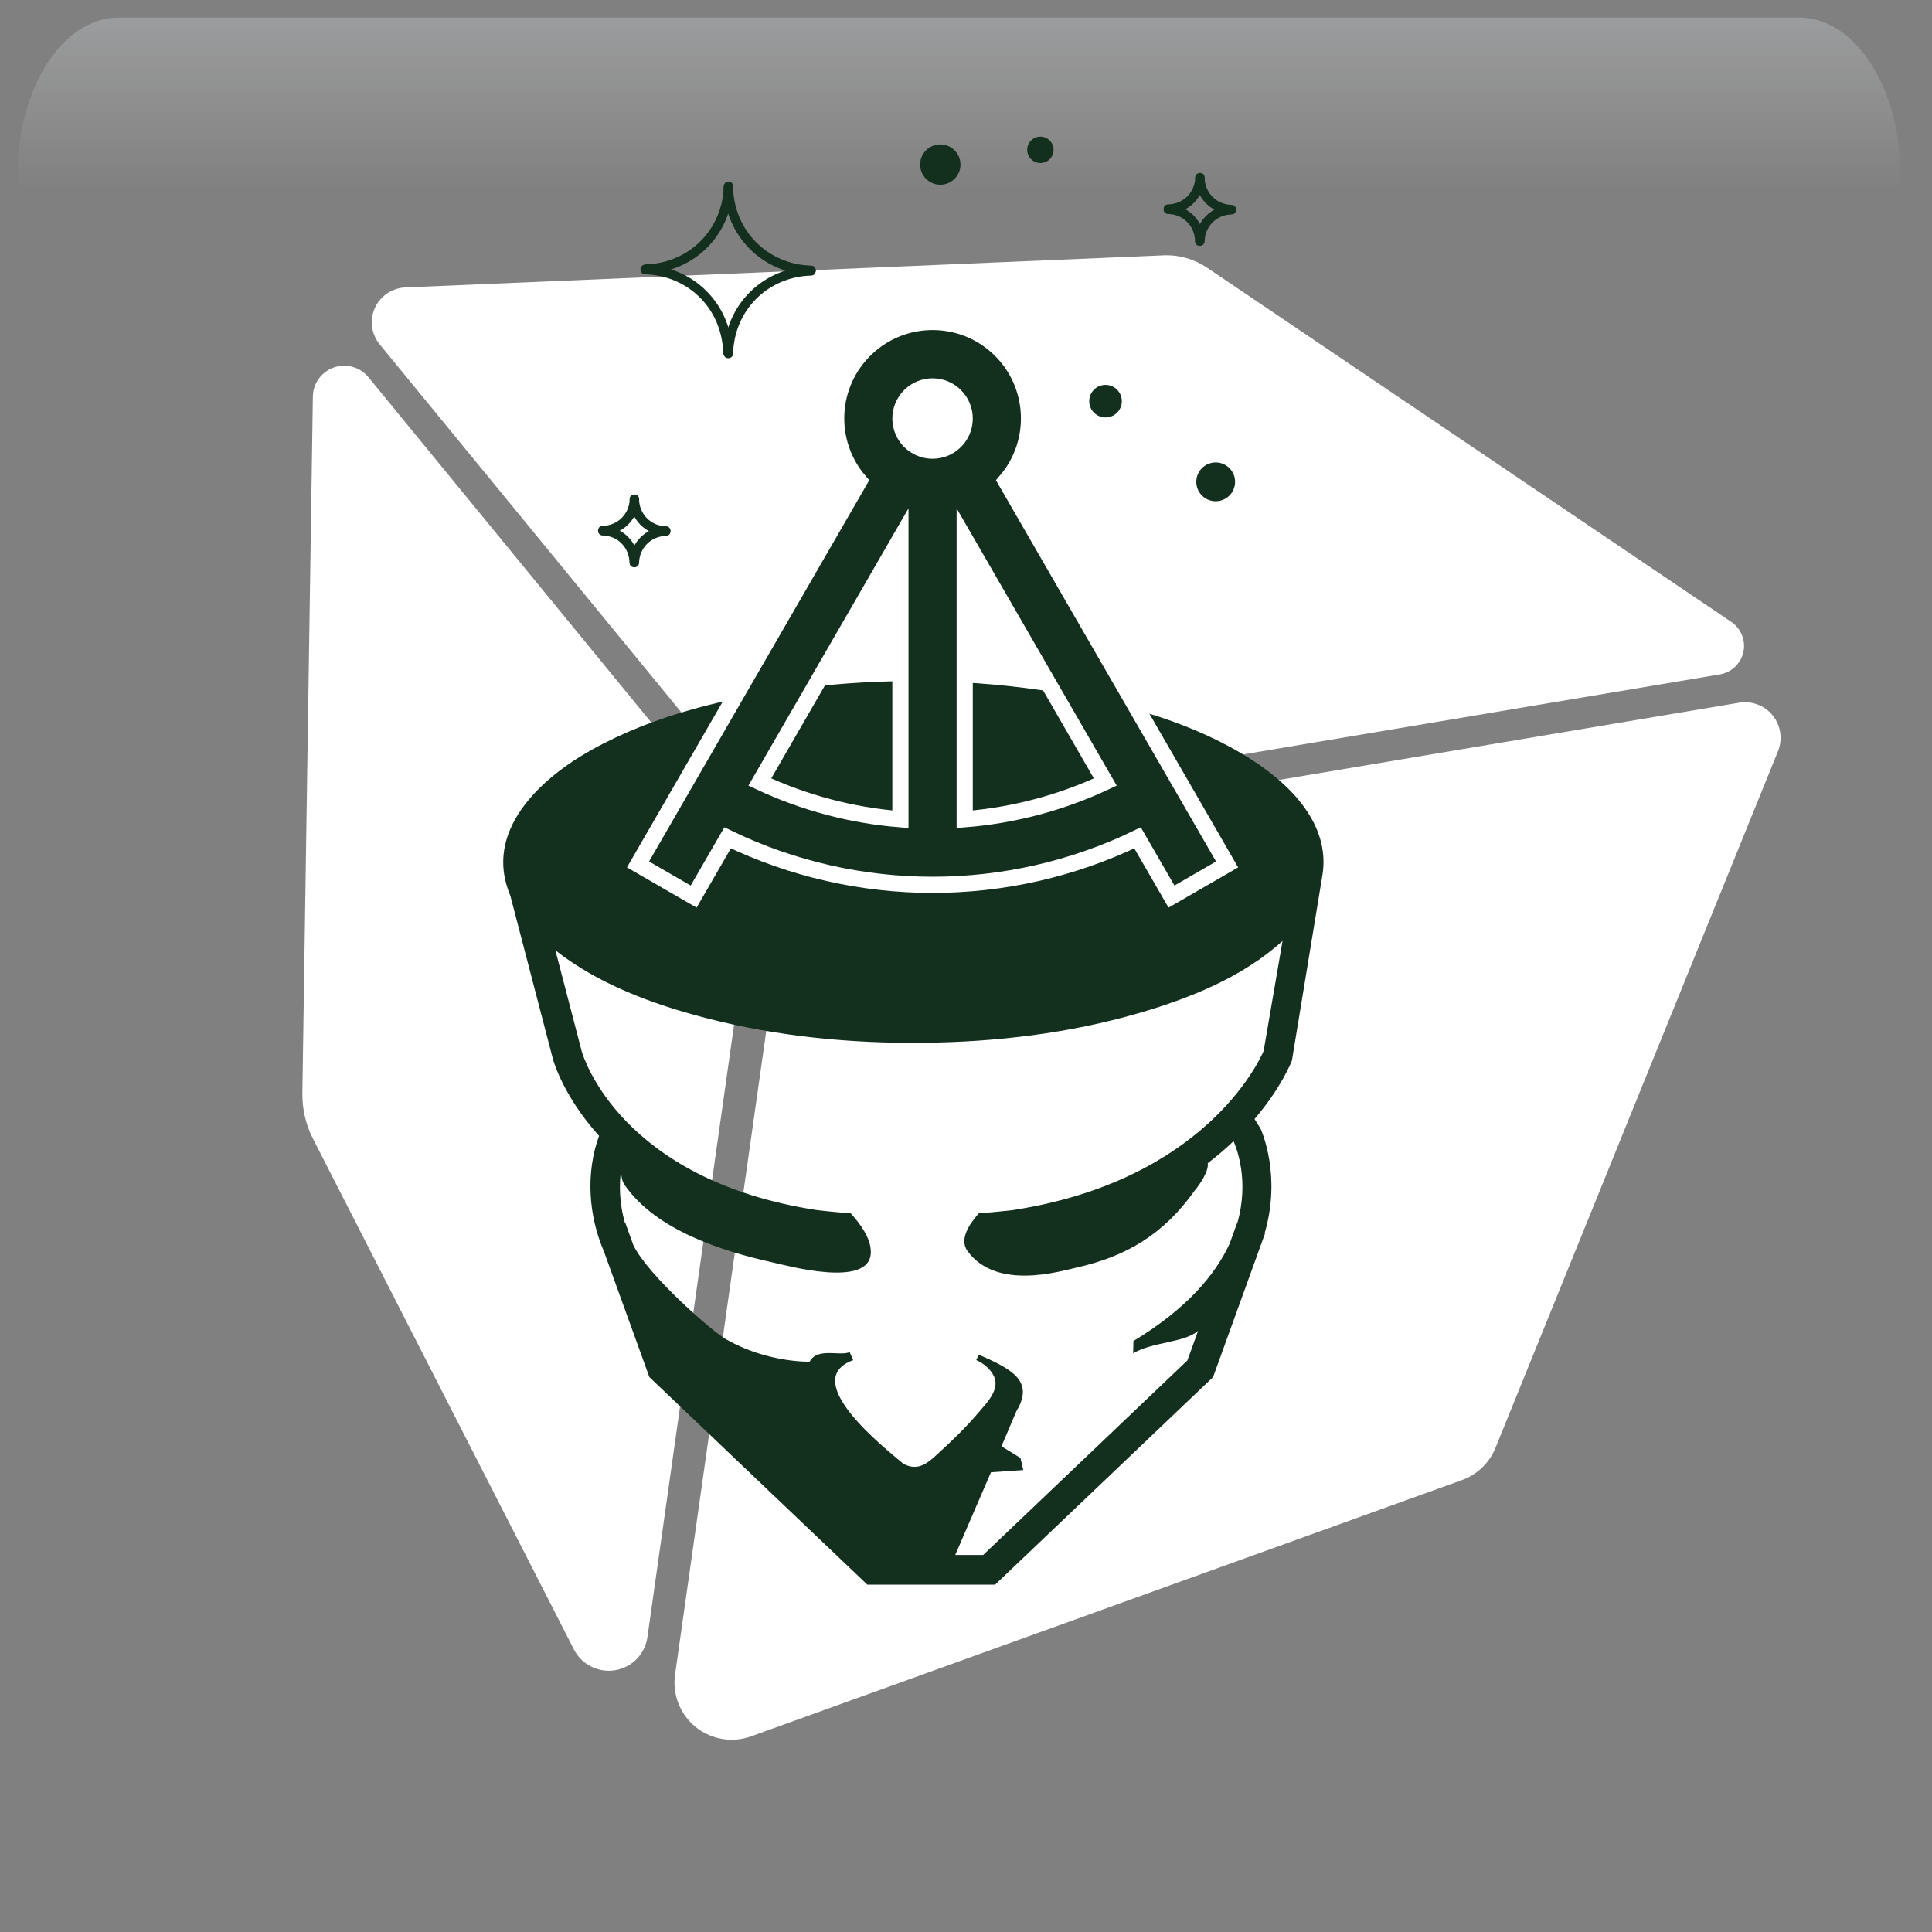 <svg width="550" height="550" xmlns="http://www.w3.org/2000/svg" xmlns:xlink="http://www.w3.org/1999/xlink" overflow="hidden"><rect width="100%" height="100%" fill="#808080" stroke="none"/><defs><clipPath id="clip0"><rect x="1204" y="1204" width="550" height="550"/></clipPath><radialGradient cx="762000" cy="762000" r="1.07763e+06" gradientUnits="userSpaceOnUse" spreadMethod="pad" id="fill1" gradientTransform="matrix(0 0 0 0 1204 1204)"><stop offset="0" stop-color="#FFFFCC"/><stop offset="0.17" stop-color="#FFFFCC"/><stop offset="0.33" stop-color="#00B050"/><stop offset="1" stop-color="#0F1113"/></radialGradient><linearGradient x1="1477" y1="1209" x2="1477" y2="1364" gradientUnits="userSpaceOnUse" spreadMethod="reflect" id="fill2"><stop offset="0" stop-color="#F5FAFF" stop-opacity="0.231"/><stop offset="0.32" stop-color="#FFFFFF" stop-opacity="0"/><stop offset="1" stop-color="#FFFFFF" stop-opacity="0"/></linearGradient><radialGradient cx="94211" cy="102524" r="139237" fx="94211" fy="102524" gradientUnits="userSpaceOnUse" spreadMethod="pad" id="fill3" gradientTransform="matrix(0 0 0 0 1208 1250)"><stop offset="0" stop-color="#FFFFCC"/><stop offset="0.54" stop-color="#92D050" stop-opacity="0"/><stop offset="1" stop-color="#92D050" stop-opacity="0"/></radialGradient><radialGradient cx="110836" cy="120534" r="163747" fx="110836" fy="120534" gradientUnits="userSpaceOnUse" spreadMethod="pad" id="fill4" gradientTransform="matrix(0 0 0 0 1237 1295)"><stop offset="0" stop-color="#FFFFCC"/><stop offset="0.54" stop-color="#92D050" stop-opacity="0"/><stop offset="1" stop-color="#92D050" stop-opacity="0"/></radialGradient><radialGradient cx="292331" cy="278477" r="403741" fx="292331" fy="278476" gradientUnits="userSpaceOnUse" spreadMethod="pad" id="fill5" gradientTransform="matrix(0 0 0 0 1541 1535)"><stop offset="0" stop-color="#FFFFCC"/><stop offset="0.54" stop-color="#92D050" stop-opacity="0"/><stop offset="1" stop-color="#92D050" stop-opacity="0"/></radialGradient><radialGradient cx="243840" cy="281247" r="372234" gradientUnits="userSpaceOnUse" spreadMethod="pad" id="fill6" gradientTransform="matrix(0 0 0 0 1237 1211)"><stop offset="0" stop-color="#FFFFCC"/><stop offset="0.54" stop-color="#92D050" stop-opacity="0"/><stop offset="1" stop-color="#92D050" stop-opacity="0"/></radialGradient><radialGradient cx="72043.5" cy="77585.5" r="105876" fx="72043.5" fy="77585.5" gradientUnits="userSpaceOnUse" spreadMethod="pad" id="fill7" gradientTransform="matrix(0 0 0 0 1686 1663)"><stop offset="0" stop-color="#FFFFCC"/><stop offset="0.54" stop-color="#92D050" stop-opacity="0"/><stop offset="1" stop-color="#92D050" stop-opacity="0"/></radialGradient><radialGradient cx="77585.5" cy="84513" r="114726" fx="77585.5" fy="84513" gradientUnits="userSpaceOnUse" spreadMethod="pad" id="fill8" gradientTransform="matrix(0 0 0 0 1670 1580)"><stop offset="0" stop-color="#FFFFCC"/><stop offset="0.54" stop-color="#92D050" stop-opacity="0"/><stop offset="1" stop-color="#92D050" stop-opacity="0"/></radialGradient><clipPath id="clip9"><rect x="1218" y="1216" width="527" height="527"/></clipPath><clipPath id="clip10"><rect x="1218" y="1216" width="527" height="527"/></clipPath><clipPath id="clip11"><rect x="1218" y="1216" width="527" height="527"/></clipPath><clipPath id="clip12"><rect x="1292" y="1355" width="344" height="344"/></clipPath><clipPath id="clip13"><rect x="1292" y="1355" width="344" height="344"/></clipPath><clipPath id="clip14"><rect x="1292" y="1355" width="344" height="344"/></clipPath><clipPath id="clip15"><rect x="1333" y="1226" width="266" height="266"/></clipPath><clipPath id="clip16"><rect x="1333" y="1226" width="266" height="266"/></clipPath><clipPath id="clip17"><rect x="1333" y="1226" width="266" height="266"/></clipPath><clipPath id="clip18"><rect x="1378" y="1285" width="183" height="184"/></clipPath><clipPath id="clip19"><rect x="1378" y="1285" width="183" height="184"/></clipPath><clipPath id="clip20"><rect x="1378" y="1285" width="183" height="184"/></clipPath></defs><g clip-path="url(#clip0)" transform="translate(-1204 -1204)"><rect x="1204" y="1204" width="550" height="550" fill="url(#fill1)"/><path d="M1237.79 1209 1716.21 1209C1732.11 1209 1745 1228.99 1745 1253.66L1745 1364C1745 1325.58 1724.92 1294.43 1700.15 1294.43L1253.85 1294.43C1229.08 1294.43 1209 1325.58 1209 1364L1209 1253.66C1209 1228.99 1221.89 1209 1237.79 1209Z" fill="url(#fill2)" fill-rule="evenodd"/><path d="M1208 1287C1208 1266.57 1223.22 1250 1242 1250 1260.78 1250 1276 1266.57 1276 1287 1276 1307.43 1260.78 1324 1242 1324 1223.22 1324 1208 1307.43 1208 1287Z" fill="url(#fill3)" fill-rule="evenodd"/><path d="M1237 1338.5C1237 1314.48 1254.91 1295 1277 1295 1299.09 1295 1317 1314.48 1317 1338.5 1317 1362.52 1299.09 1382 1277 1382 1254.91 1382 1237 1362.52 1237 1338.5Z" fill="url(#fill4)" fill-rule="evenodd"/><path d="M1541 1635.5C1541 1580 1588.23 1535 1646.5 1535 1704.77 1535 1752 1580 1752 1635.5 1752 1691 1704.77 1736 1646.5 1736 1588.23 1736 1541 1691 1541 1635.5Z" fill="url(#fill5)" fill-rule="evenodd"/><path d="M1237 1312.5C1237 1256.44 1276.4 1211 1325 1211 1373.6 1211 1413 1256.44 1413 1312.5 1413 1368.56 1373.6 1414 1325 1414 1276.4 1414 1237 1368.56 1237 1312.5Z" fill="url(#fill6)" fill-rule="evenodd"/><path d="M1686 1691C1686 1675.54 1697.64 1663 1712 1663 1726.36 1663 1738 1675.54 1738 1691 1738 1706.46 1726.36 1719 1712 1719 1697.64 1719 1686 1706.46 1686 1691Z" fill="url(#fill7)" fill-rule="evenodd"/><path d="M1670 1610.5C1670 1593.66 1682.54 1580 1698 1580 1713.46 1580 1726 1593.66 1726 1610.5 1726 1627.34 1713.46 1641 1698 1641 1682.54 1641 1670 1627.34 1670 1610.5Z" fill="url(#fill8)" fill-rule="evenodd"/><g clip-path="url(#clip9)"><g clip-path="url(#clip10)"><g clip-path="url(#clip11)"><path d="M198.157 246.339 168.967 453.075C168.296 457.875 164.589 461.676 159.811 462.473 155.032 463.269 150.286 460.885 148.092 456.571L73.94 311.147C71.903 307.146 70.874 302.704 70.938 298.222L73.92 99.885C73.972 96.148 76.355 92.851 79.884 91.612 83.412 90.373 87.329 91.486 89.702 94.384L189.955 216.994C196.663 225.205 199.645 235.84 198.155 246.34ZM195.006 209.842C202.125 218.546 213.371 222.767 224.448 220.899L473.642 178.993C476.971 178.436 479.618 175.906 480.345 172.62 481.058 169.324 479.693 165.931 476.91 164.041L327.989 63.219C324.335 60.741 319.977 59.502 315.558 59.692L100.181 68.827C96.421 68.984 93.071 71.262 91.528 74.685 89.995 78.118 90.532 82.13 92.914 85.048ZM488.692 190.689C486.391 187.834 482.738 186.437 479.115 187.046L236.145 227.911C220.301 230.579 208.015 243.199 205.758 259.096L176.819 463.741C176.021 469.381 178.236 475.029 182.657 478.63 187.078 482.221 193.074 483.228 198.428 481.298L400.387 408.345C404.722 406.781 408.188 403.442 409.921 399.157L490.184 200.834C491.549 197.421 490.98 193.547 488.692 190.691Z" fill="#FFFFFF" transform="matrix(1.002 0 0 1 1219 1217)"/></g></g></g><g clip-path="url(#clip12)"><g clip-path="url(#clip13)"><g clip-path="url(#clip14)"><path d="M278.948 150.889 287.65 97.831C289.746 83.798 278.766 72.61 267.948 65.558 251.488 54.822 231.631 49.389 212.43 46.199 188.218 42.179 163.234 41.843 138.898 44.974 118.719 47.571 98.026 52.493 80.138 62.491 65.626 70.6 49.32 85.633 57.099 103.95L69.204 150.505C69.437 151.363 72.328 161.292 82.289 172.347 78.454 182.98 79.278 194.992 83.692 205.303L96.572 241.03 158.442 300.125 172.68 300.125 179.753 300.125 194.697 300.125 255.844 241.722 256.567 241.036 271.347 200.031 271.227 199.986C275.95 183.797 270.432 171.147 270.013 170.241L268.332 167.562C275.834 158.747 278.674 151.613 278.948 150.889ZM263.448 197.184 263.393 197.163 261.263 203.059C257.229 211.82 249.186 221.53 233.957 230.767L233.888 234.269C239.342 230.959 248.387 231.292 252.318 227.858L249.275 236.293 191.308 291.67 183.382 291.67 193.531 268.113 202.696 267.492 201.9 264.055 196.508 260.725 200.775 250.661C206.04 241.993 198.991 238.584 190.043 234.639L189.353 236.193C191.397 237.068 193.5 238.841 194.412 240.885 196.086 244.662 192.262 248.462 190.032 251.086 186.743 254.962 183.117 258.564 179.368 261.997 176.165 264.933 173.332 268.147 168.698 265.736 163.416 261.256 138.781 241.894 154.429 236.204L153.424 233.916C150.598 235.161 144.249 232.499 142.074 236.639 142.074 236.639 130.333 237.023 118.675 230.455 115.131 228.764 96.078 212.001 92.023 203.457L89.756 197.167 89.657 197.198C87.938 191.181 88 185.872 88.594 181.8 88.508 183.618 88.762 185.453 89.801 186.671 98.667 199.218 117.076 205.131 131.17 208.29 135.814 209.333 159.111 215.809 159.423 205.625 159.55 201.506 156.343 197.338 153.733 194.409 153.733 194.409 149.963 194.152 144.262 193.514 88.422 184.963 77.806 149.805 77.384 148.327L69.897 119.532C82.162 129.201 97.474 134.857 112.439 138.761 132.676 144.043 153.757 146.101 174.642 145.854 195.074 145.617 215.668 143.165 235.322 137.457 249.865 133.238 264.933 127.198 276.28 116.87L270.908 148.214C269.313 151.898 253.443 185.268 199.516 193.517 193.843 194.155 190.084 194.406 190.084 194.406 187.47 197.335 184.438 201.763 186.842 205.104 195.037 216.467 213.123 210.9 217.774 209.861 231.861 206.702 242.48 200.473 251.35 187.923 252.709 186.331 255.391 182.428 255.055 180.144 257.768 178.058 260.2 175.949 262.378 173.867 263.239 175.808 266.895 185.097 263.448 197.184Z" fill="#132F1E" transform="matrix(1.003 0 0 1 1292 1355)"/></g></g></g><g clip-path="url(#clip15)"><g clip-path="url(#clip16)"><g clip-path="url(#clip17)"><path d="M1383.27 1346.04C1383.16 1350.3 1379.87 1353.59 1375.61 1353.7 1373.9 1353.75 1373.9 1356.4 1375.61 1356.35 1381.33 1356.2 1385.77 1351.76 1385.92 1346.04 1385.97 1344.33 1383.32 1344.33 1383.27 1346.04L1383.27 1346.04Z" fill="#132F1E"/><path d="M1393.58 1353.83C1389.32 1353.72 1386.04 1350.44 1385.92 1346.17 1385.87 1344.47 1383.22 1344.46 1383.27 1346.17 1383.42 1351.9 1387.86 1356.33 1393.58 1356.48 1395.29 1356.53 1395.29 1353.88 1393.58 1353.83L1393.58 1353.83Z" fill="#132F1E"/><path d="M1385.92 1364.22C1386.04 1359.96 1389.32 1356.67 1393.58 1356.55 1395.29 1356.5 1395.29 1353.85 1393.58 1353.9 1387.86 1354.05 1383.43 1358.49 1383.27 1364.22 1383.23 1365.93 1385.88 1365.92 1385.92 1364.22L1385.92 1364.22Z" fill="#132F1E"/><path d="M1375.54 1356.42C1379.8 1356.53 1383.09 1359.81 1383.2 1364.08 1383.25 1365.79 1385.9 1365.79 1385.85 1364.08 1385.7 1358.36 1381.27 1353.92 1375.54 1353.77 1373.83 1353.72 1373.83 1356.37 1375.54 1356.42L1375.54 1356.42Z" fill="#132F1E"/><path d="M1544.27 1254.52C1544.15 1258.79 1540.87 1262.07 1536.6 1262.19 1534.9 1262.24 1534.89 1264.89 1536.6 1264.84 1542.33 1264.69 1546.76 1260.25 1546.92 1254.52 1546.96 1252.81 1544.31 1252.82 1544.27 1254.52L1544.27 1254.52Z" fill="#132F1E"/><path d="M1554.58 1262.32C1550.32 1262.21 1547.03 1258.93 1546.92 1254.66 1546.87 1252.96 1544.22 1252.95 1544.27 1254.66 1544.42 1260.39 1548.86 1264.82 1554.58 1264.97 1556.29 1265.02 1556.29 1262.37 1554.58 1262.32L1554.58 1262.32Z" fill="#132F1E"/><path d="M1546.92 1272.71C1547.03 1268.44 1550.31 1265.16 1554.58 1265.04 1556.29 1264.99 1556.29 1262.34 1554.58 1262.39 1548.86 1262.54 1544.43 1266.98 1544.27 1272.71 1544.22 1274.42 1546.87 1274.41 1546.92 1272.71L1546.92 1272.71Z" fill="#132F1E"/><path d="M1536.54 1264.91C1540.8 1265.02 1544.09 1268.3 1544.2 1272.57 1544.25 1274.27 1546.9 1274.28 1546.85 1272.57 1546.69 1266.84 1542.26 1262.41 1536.54 1262.26 1534.82 1262.21 1534.83 1264.86 1536.54 1264.91L1536.54 1264.91Z" fill="#132F1E"/><path d="M1410.04 1257.01C1409.7 1269.39 1400.16 1278.93 1387.79 1279.26 1386.08 1279.31 1386.08 1281.96 1387.79 1281.91 1401.62 1281.54 1412.32 1270.84 1412.69 1257.01 1412.73 1255.3 1410.08 1255.31 1410.04 1257.01L1410.04 1257.01Z" fill="#132F1E"/><path d="M1434.94 1279.62C1422.56 1279.28 1413.02 1269.75 1412.69 1257.37 1412.64 1255.66 1409.99 1255.66 1410.04 1257.37 1410.41 1271.2 1421.1 1281.89 1434.94 1282.27 1436.64 1282.32 1436.64 1279.67 1434.94 1279.62L1434.94 1279.62Z" fill="#132F1E"/><path d="M1412.69 1304.7C1413.02 1292.33 1422.55 1282.78 1434.93 1282.45 1436.64 1282.4 1436.64 1279.75 1434.93 1279.8 1421.1 1280.17 1410.41 1290.87 1410.04 1304.7 1409.99 1306.41 1412.64 1306.4 1412.69 1304.7L1412.69 1304.7Z" fill="#132F1E"/><path d="M1387.61 1282.09C1399.98 1282.42 1409.52 1291.96 1409.86 1304.33 1409.9 1306.04 1412.55 1306.04 1412.51 1304.33 1412.13 1290.5 1401.43 1279.81 1387.61 1279.44 1385.9 1279.39 1385.9 1282.04 1387.61 1282.09L1387.61 1282.09Z" fill="#132F1E"/><path d="M1516.28 1422.21C1516.07 1429.79 1510.23 1435.62 1502.66 1435.82 1500.95 1435.87 1500.95 1438.52 1502.66 1438.47 1511.69 1438.23 1518.68 1431.24 1518.93 1422.21 1518.97 1420.5 1516.32 1420.51 1516.28 1422.21L1516.28 1422.21Z" fill="#132F1E"/><path d="M1532.54 1436.05C1524.97 1435.85 1519.13 1430.01 1518.93 1422.44 1518.88 1420.73 1516.23 1420.73 1516.28 1422.44 1516.52 1431.47 1523.51 1438.46 1532.54 1438.7 1534.25 1438.75 1534.24 1436.1 1532.54 1436.05L1532.54 1436.05Z" fill="#132F1E"/><path d="M1518.93 1452.42C1519.13 1444.86 1524.96 1439.02 1532.53 1438.81 1534.24 1438.76 1534.25 1436.11 1532.53 1436.16 1523.5 1436.41 1516.52 1443.39 1516.28 1452.42 1516.23 1454.14 1518.88 1454.13 1518.93 1452.42L1518.93 1452.42Z" fill="#132F1E"/><path d="M1502.54 1438.59C1510.12 1438.79 1515.96 1444.62 1516.16 1452.2 1516.21 1453.9 1518.86 1453.91 1518.81 1452.2 1518.57 1443.17 1511.58 1436.18 1502.54 1435.94 1500.84 1435.89 1500.84 1438.54 1502.54 1438.59L1502.54 1438.59Z" fill="#132F1E"/><path d="M1494.21 1321.07C1494.21 1325.47 1490.65 1329.02 1486.26 1329.02 1481.87 1329.02 1478.31 1325.47 1478.31 1321.07 1478.31 1316.68 1481.87 1313.12 1486.26 1313.12 1490.65 1313.12 1494.21 1316.68 1494.21 1321.07Z" fill="#132F1E"/><path d="M1523.36 1318.2C1523.36 1320.77 1521.28 1322.84 1518.72 1322.84 1516.16 1322.84 1514.08 1320.77 1514.08 1318.2 1514.08 1315.64 1516.16 1313.57 1518.72 1313.57 1521.28 1313.57 1523.36 1315.64 1523.36 1318.2Z" fill="#132F1E"/><path d="M1555.6 1341.17C1555.6 1344.22 1553.13 1346.69 1550.08 1346.69 1547.03 1346.69 1544.56 1344.22 1544.56 1341.17 1544.56 1338.12 1547.03 1335.65 1550.08 1335.65 1553.13 1335.65 1555.6 1338.12 1555.6 1341.17Z" fill="#132F1E"/><path d="M1452.25 1429.94C1452.25 1432.51 1450.17 1434.58 1447.61 1434.58 1445.05 1434.58 1442.98 1432.51 1442.98 1429.94 1442.98 1427.38 1445.05 1425.31 1447.61 1425.31 1450.17 1425.31 1452.25 1427.38 1452.25 1429.94Z" fill="#132F1E"/><path d="M1421.78 1466.6C1421.78 1471.61 1417.72 1475.66 1412.72 1475.66 1407.72 1475.66 1403.67 1471.61 1403.67 1466.6 1403.67 1461.6 1407.72 1457.55 1412.72 1457.55 1417.72 1457.55 1421.78 1461.6 1421.78 1466.6Z" fill="#132F1E"/><path d="M1425.75 1396.82C1425.75 1399.63 1423.48 1401.9 1420.67 1401.9 1417.86 1401.9 1415.59 1399.63 1415.59 1396.82 1415.59 1394.01 1417.86 1391.74 1420.67 1391.74 1423.48 1391.74 1425.75 1394.01 1425.75 1396.82Z" fill="#132F1E"/><path d="M1473.01 1300.54C1473.01 1303.1 1470.93 1305.17 1468.37 1305.17 1465.81 1305.17 1463.73 1303.1 1463.73 1300.54 1463.73 1297.98 1465.81 1295.9 1468.37 1295.9 1470.93 1295.9 1473.01 1297.98 1473.01 1300.54Z" fill="#132F1E"/><path d="M1477.43 1250.85C1477.43 1254.02 1474.85 1256.59 1471.68 1256.59 1468.51 1256.59 1465.94 1254.02 1465.94 1250.85 1465.94 1247.68 1468.51 1245.11 1471.68 1245.11 1474.85 1245.11 1477.43 1247.68 1477.43 1250.85Z" fill="#132F1E"/><path d="M1503.93 1246.65C1503.93 1248.73 1502.25 1250.41 1500.17 1250.41 1498.1 1250.41 1496.42 1248.73 1496.42 1246.65 1496.42 1244.58 1498.1 1242.9 1500.17 1242.9 1502.25 1242.9 1503.93 1244.58 1503.93 1246.65Z" fill="#132F1E"/><path d="M1477.87 1249.52 1496.42 1246.65"/><path d="M1470.8 1257.03 1468.37 1295.9"/><path d="M1471.68 1304.29 1481.4 1314.89"/><path d="M1494.65 1319.75 1514.08 1318.2"/><path d="M1522.92 1320.63 1546.33 1337.86"/><path d="M1546.33 1345.81 1451.81 1427.07"/><path d="M1444.3 1433.26 1419.57 1460.64"/><path d="M1412.72 1457.55 1419.13 1401.46"/><path d="M1423.1 1391.74 1480.96 1326.37"/></g></g></g><g clip-path="url(#clip18)"><g clip-path="url(#clip19)"><g clip-path="url(#clip20)"><path d="M1553.33 1450.09 1490.33 1340.97C1499.84 1329.88 1498.99 1313.27 1488.4 1303.21 1477.8 1293.14 1461.18 1293.14 1450.58 1303.21 1439.99 1313.27 1439.14 1329.88 1448.65 1340.97L1385.63 1450.09 1401.47 1459.24 1411.13 1442.52C1447.99 1460.35 1490.98 1460.35 1527.84 1442.52L1537.5 1459.24 1553.33 1450.09ZM1469.48 1314C1474.53 1314 1478.63 1318.1 1478.63 1323.15 1478.63 1328.2 1474.53 1332.3 1469.48 1332.3 1464.43 1332.3 1460.33 1328.2 1460.33 1323.15 1460.33 1320.72 1461.29 1318.4 1463.01 1316.68 1464.73 1314.96 1467.05 1314 1469.48 1314L1469.48 1314ZM1460.33 1357.3 1460.33 1437.23C1446.46 1436.13 1432.9 1432.54 1420.3 1426.63L1460.33 1357.3ZM1478.63 1437.23 1478.63 1357.3 1518.66 1426.63C1506.06 1432.54 1492.5 1436.13 1478.63 1437.23L1478.63 1437.23Z" stroke="#FFFFFF" stroke-width="4.604" fill="#132F1E"/></g></g></g></g></svg>